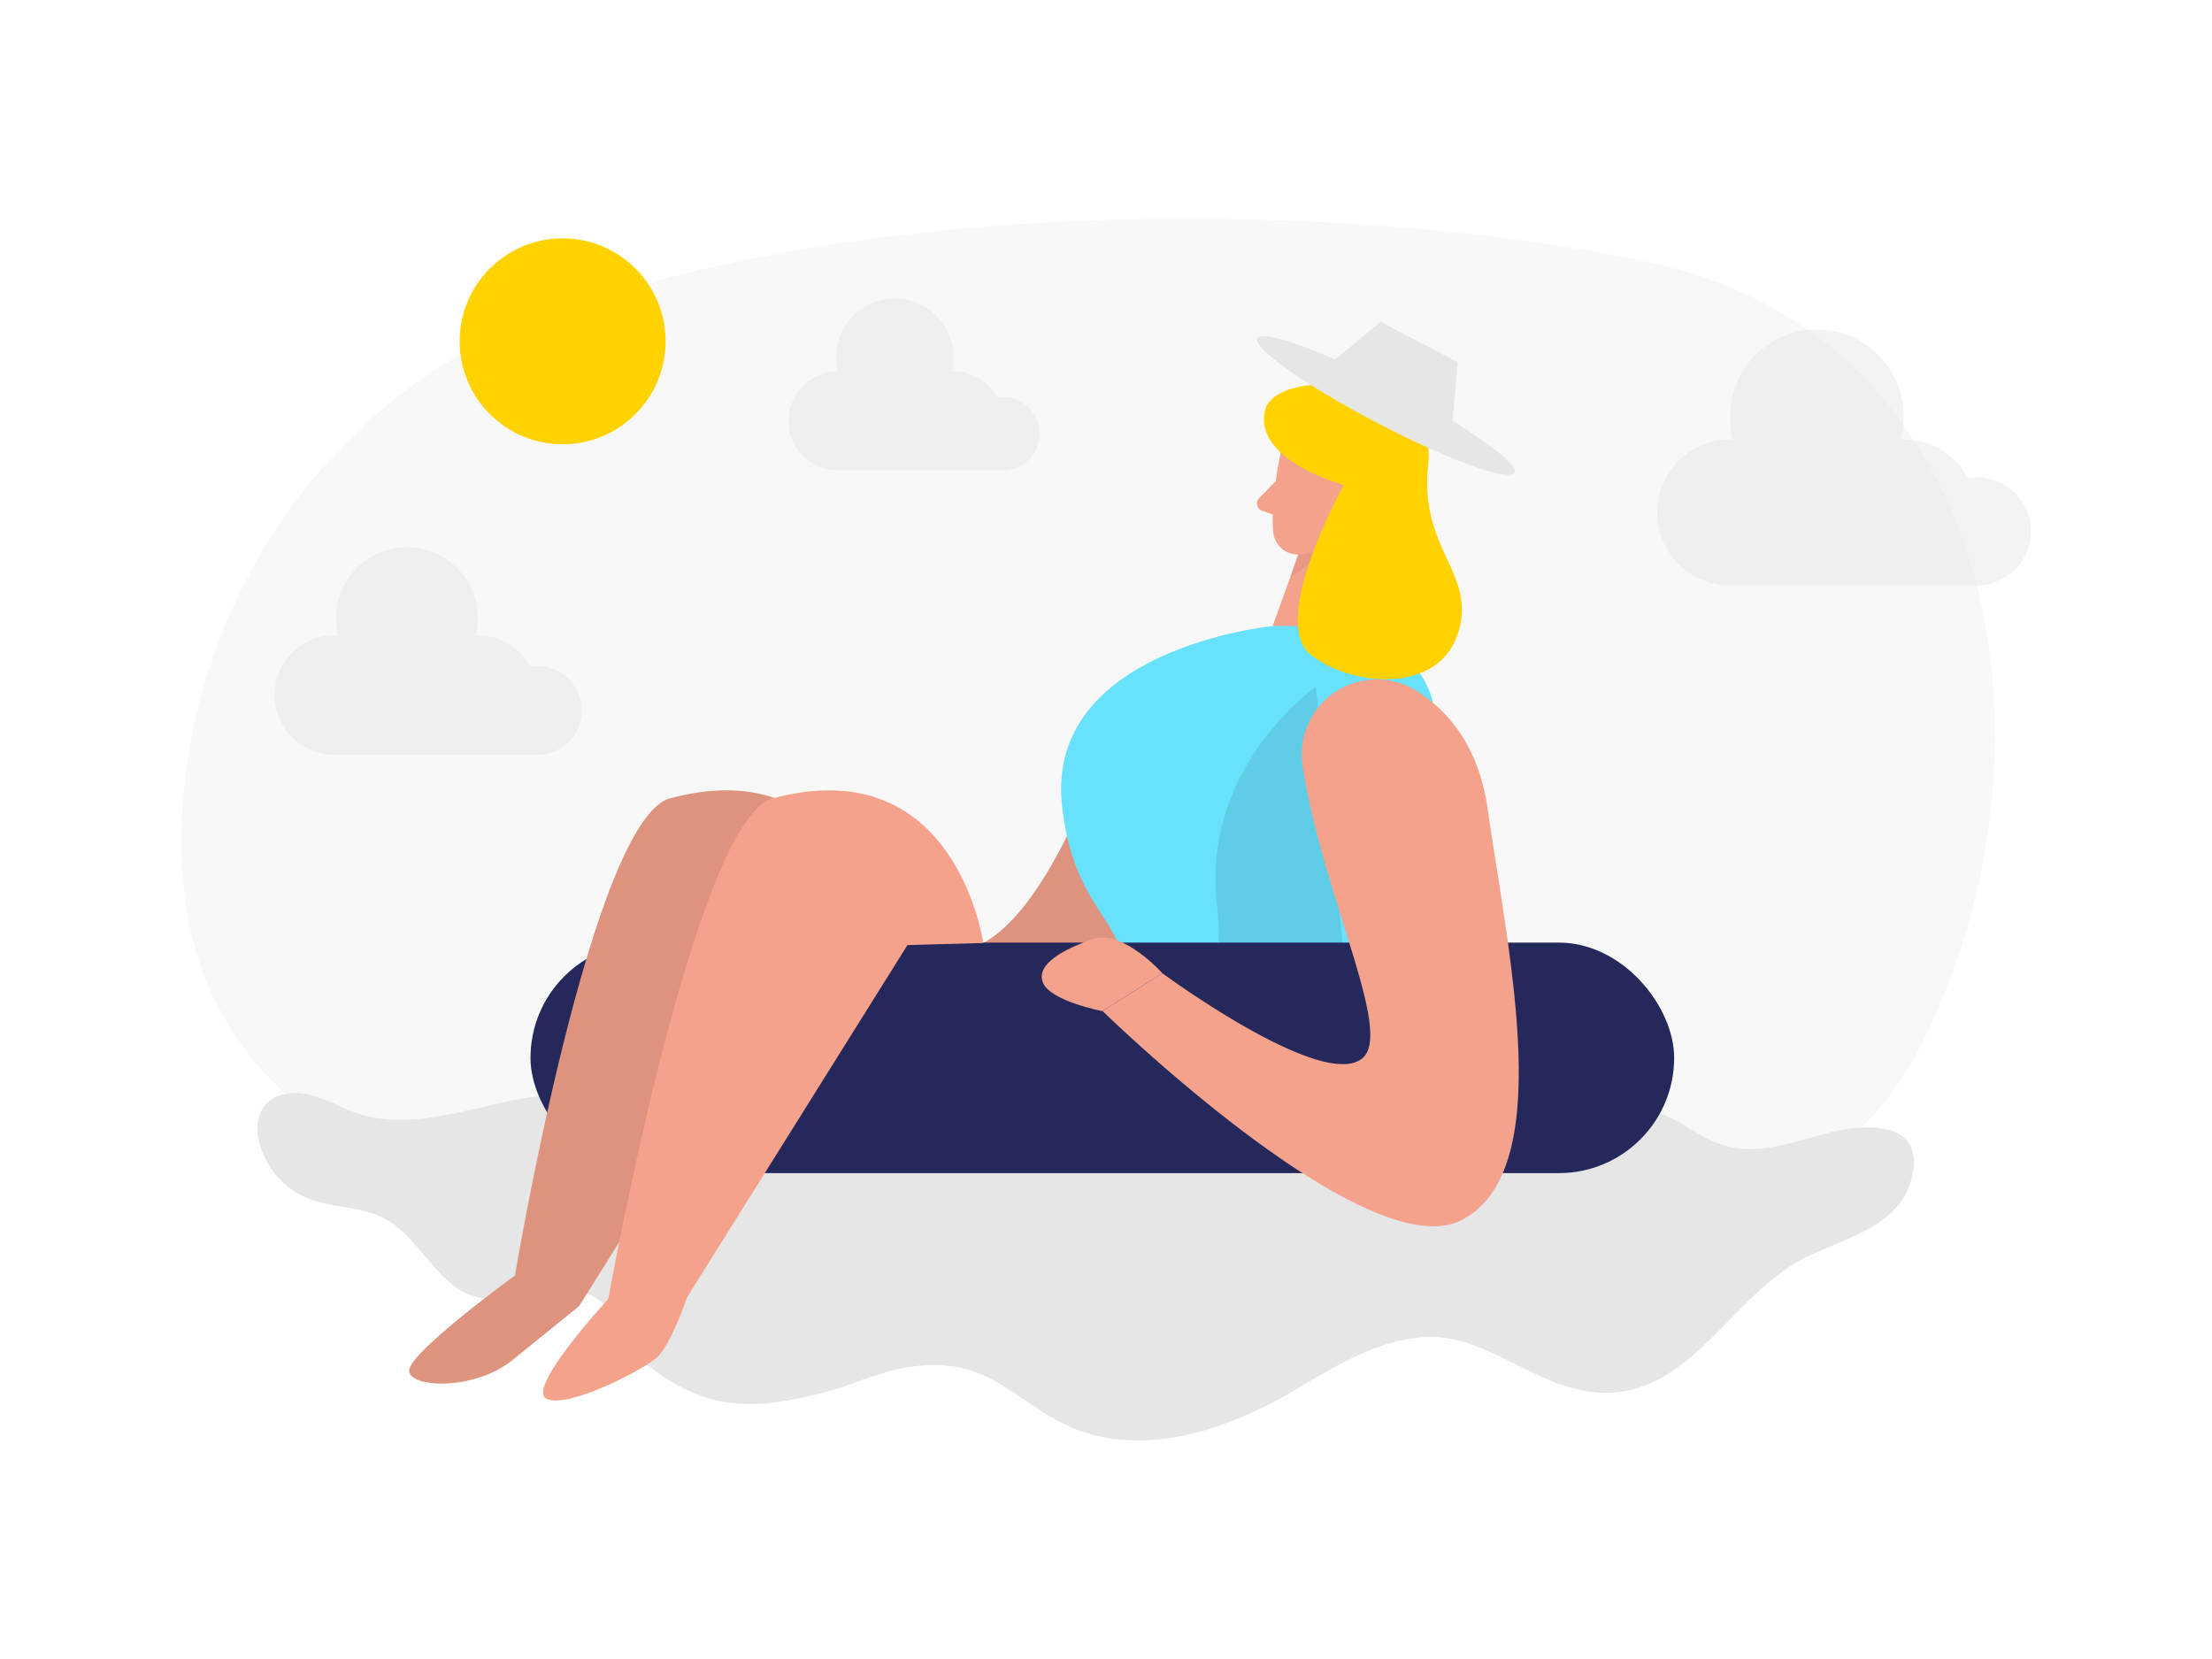 <svg id="Layer_1" data-name="Layer 1" xmlns="http://www.w3.org/2000/svg" viewBox="0 0 400 300"><title>_</title><path d="M97.62,57.4c-33.91,12.47-59.06,44.07-64,82.31-4.18,32.21,5.81,67.82,64.58,78C212.57,237.41,319.69,243,347,189.78s15.37-128.56-48.7-142.37C253,37.65,163.84,33.06,97.62,57.4Z" fill="#e6e6e6" opacity="0.3"/><circle cx="101.74" cy="61.72" r="18.62" fill="#ffd200"/><path d="M367.24,96.12a9.8,9.8,0,0,0-9.8-9.8,9,9,0,0,0-1.57.14,13.21,13.21,0,0,0-11.64-7c-.16,0-.32,0-.48,0a15.4,15.4,0,0,0,.48-3.8,15.68,15.68,0,1,0-31.35,0,15.89,15.89,0,0,0,.48,3.8c-.16,0-.32,0-.48,0a13.21,13.21,0,0,0,0,26.42h45.84v-.1A9.78,9.78,0,0,0,367.24,96.12Z" fill="#e6e6e6" opacity="0.49"/><path d="M188,78.41a6.63,6.63,0,0,0-6.63-6.63,6.14,6.14,0,0,0-1.06.1,8.92,8.92,0,0,0-7.87-4.71l-.33,0a11,11,0,0,0,.33-2.57,10.61,10.61,0,0,0-21.22,0,10.47,10.47,0,0,0,.33,2.57l-.33,0a8.94,8.94,0,0,0,0,17.87h31V85A6.63,6.63,0,0,0,188,78.41Z" fill="#e6e6e6" opacity="0.49"/><path d="M105.2,128.46a8,8,0,0,0-8-8,9.08,9.08,0,0,0-1.28.11,10.8,10.8,0,0,0-9.51-5.68l-.4,0a12.81,12.81,0,1,0-25.23-3.11,13.24,13.24,0,0,0,.39,3.11l-.39,0a10.8,10.8,0,1,0,0,21.59H98.24v-.07A8,8,0,0,0,105.2,128.46Z" fill="#e6e6e6" opacity="0.49"/><path d="M129.38,204.18c7.14-.84,13.63-4.42,20.5-6.57a52.25,52.25,0,0,1,22.4-1.9c9.23,1.24,18.33,5,27.57,3.73,7.24-1,13.74-4.88,20.81-6.7a37,37,0,0,1,24.07,2c5.84,2.59,11,6.69,17,8.73a34.9,34.9,0,0,0,20.61.27c6.1-1.84,11.28-4.64,17.9-2.37,3.95,1.36,7.18,4.36,11.15,5.64,6.06,2,12.55-.35,18.69-2,7-1.88,18.05-2.66,15.68,7.76-2.17,9.59-13.3,11.21-20.54,15.32-11.73,6.67-18.77,21.74-32.14,23.58-10.64,1.46-18.77-6-28.33-9-10.47-3.27-21.06,3-29.81,8.25-12.56,7.54-28.28,13-41.64,7-4.79-2.16-8.86-5.62-13.43-8.2-8.18-4.62-16.48-3-24.86.17a66.58,66.58,0,0,1-13.75,3.52,30.71,30.71,0,0,1-12-.23A32,32,0,0,1,117.33,247c-3.31-2.83-3.51-6.36-6.31-9.42-8.29-9.06-14.08-1.56-23.91-2.88-7.66-1-10.8-10.77-17.63-14.38-4.28-2.25-9.51-1.84-14-3.7a14.84,14.84,0,0,1-8.68-10.48,7.73,7.73,0,0,1,.65-5.64c1.64-2.64,5.31-3.27,8.34-2.58s5.74,2.35,8.68,3.36c8.5,2.91,17.72,0,26.49-1.93,6.07-1.34,13-2.2,19-.1C117,201.75,121.22,205.13,129.38,204.18Z" fill="#e6e6e6"/><path d="M201.94,128.3S189.16,172,172.42,172s-20.32-27.26-20.32-27.26l-10.28,8.73s12.07,42.64,32.59,42.26,39.37-40.82,39.37-40.82Z" fill="#f4a28c"/><path d="M201.94,128.3S189.16,172,172.42,172s-20.32-27.26-20.32-27.26l-10.28,8.73s12.07,42.64,32.59,42.26,39.37-40.82,39.37-40.82Z" opacity="0.09"/><polygon points="247.45 85.89 246.16 115.07 230.14 113.21 237.51 92.73 247.45 85.89" fill="#f4a28c"/><path d="M235.7,97.14a10.54,10.54,0,0,0,5.74-2s-1.3,5.19-8.1,9.18Z" fill="#ce8172" opacity="0.31"/><path d="M231.67,81.52s-2,8.68-1.42,14.73a4.47,4.47,0,0,0,4.94,4c3.05-.36,7.06-1.73,8.72-6.24l3.76-7.32s2.19-4.67-2.26-9S232.64,76.17,231.67,81.52Z" fill="#f4a28c"/><path d="M239.94,90.43s.56-3.38,3.07-2.75,1.73,5.53-1.8,5.48Z" fill="#f4a28c"/><path d="M230.66,87.05l-2.95,3a1.42,1.42,0,0,0,.56,2.34l3.28,1.13Z" fill="#f4a28c"/><path d="M230.14,113.21s-41.31,4-38.08,32.61c2.34,20.7,13.11,19.91,11.57,35.49l-1.34,15.38,41.23-1.11s1.3-22.69,7.62-36.27S274.56,112.28,230.14,113.21Z" fill="#68e1fd"/><path d="M237.94,124.19s-20.89,14.54-17.85,39.7c2.2,18.13-7.29,19.86-6.44,24.07l18.19,7.94,11.68-.32.93-9.42Z" opacity="0.09"/><path d="M243,87.68s-13.8,24.81-5.88,30.81,23.23,6.79,26.58-4.09-7.21-15-5.42-30.56-28.24-18.11-29.64-9.2S243,87.68,243,87.68Z" fill="#ffd200"/><rect x="95.93" y="170.45" width="206.81" height="41.69" rx="20.85" fill="#24285b"/><path d="M235.55,138.58A13.58,13.58,0,0,1,256.27,125c5.76,3.68,11.13,10.08,12.73,21.19,3.87,26.9,12.52,65.42-4.63,74.41s-65-37.78-65-37.78L210.21,176s29.29,21.6,36.26,15.27C251.87,186.34,239.17,161.83,235.55,138.58Z" fill="#f4a28c"/><path d="M210.21,176s-7.17-8-12.53-6.19-10.47,4.6-9.07,7.92,10.72,5.11,10.72,5.11Z" fill="#f4a28c"/><path d="M121.21,144.35c-14.24,3.79-28.09,86.29-28.09,86.29S74.3,244.34,74,247.75c-.31,3.24,11.69,3.83,18.65-1.79s12.08-9.78,12.08-9.78l40.85-65.28,13.7-.38S154.4,135.5,121.21,144.35Z" fill="#f4a28c"/><path d="M121.21,144.35c-14.24,3.79-28.09,86.29-28.09,86.29S74.3,244.34,74,247.75c-.31,3.24,11.69,3.83,18.65-1.79s12.08-9.78,12.08-9.78l40.85-65.28,13.7-.38S154.4,135.5,121.21,144.35Z" opacity="0.09"/><path d="M177.8,170.52s-4.85-35-38-26.17C125.52,148.14,110,234.9,110,234.9s-14.81,16-11.23,18,17.53-5.1,20.08-7.49,5.39-10.8,5.39-10.81L164.1,170.9Z" fill="#f4a28c"/><path d="M262.68,76.11l.91-10.63L249.67,58.2,241.45,65c-7.77-3.4-13.46-5-14.09-3.83-.9,1.72,8.78,8.56,21.63,15.28s24,10.76,24.88,9C274.5,84.29,269.92,80.55,262.68,76.11Z" fill="#e6e6e6"/></svg>